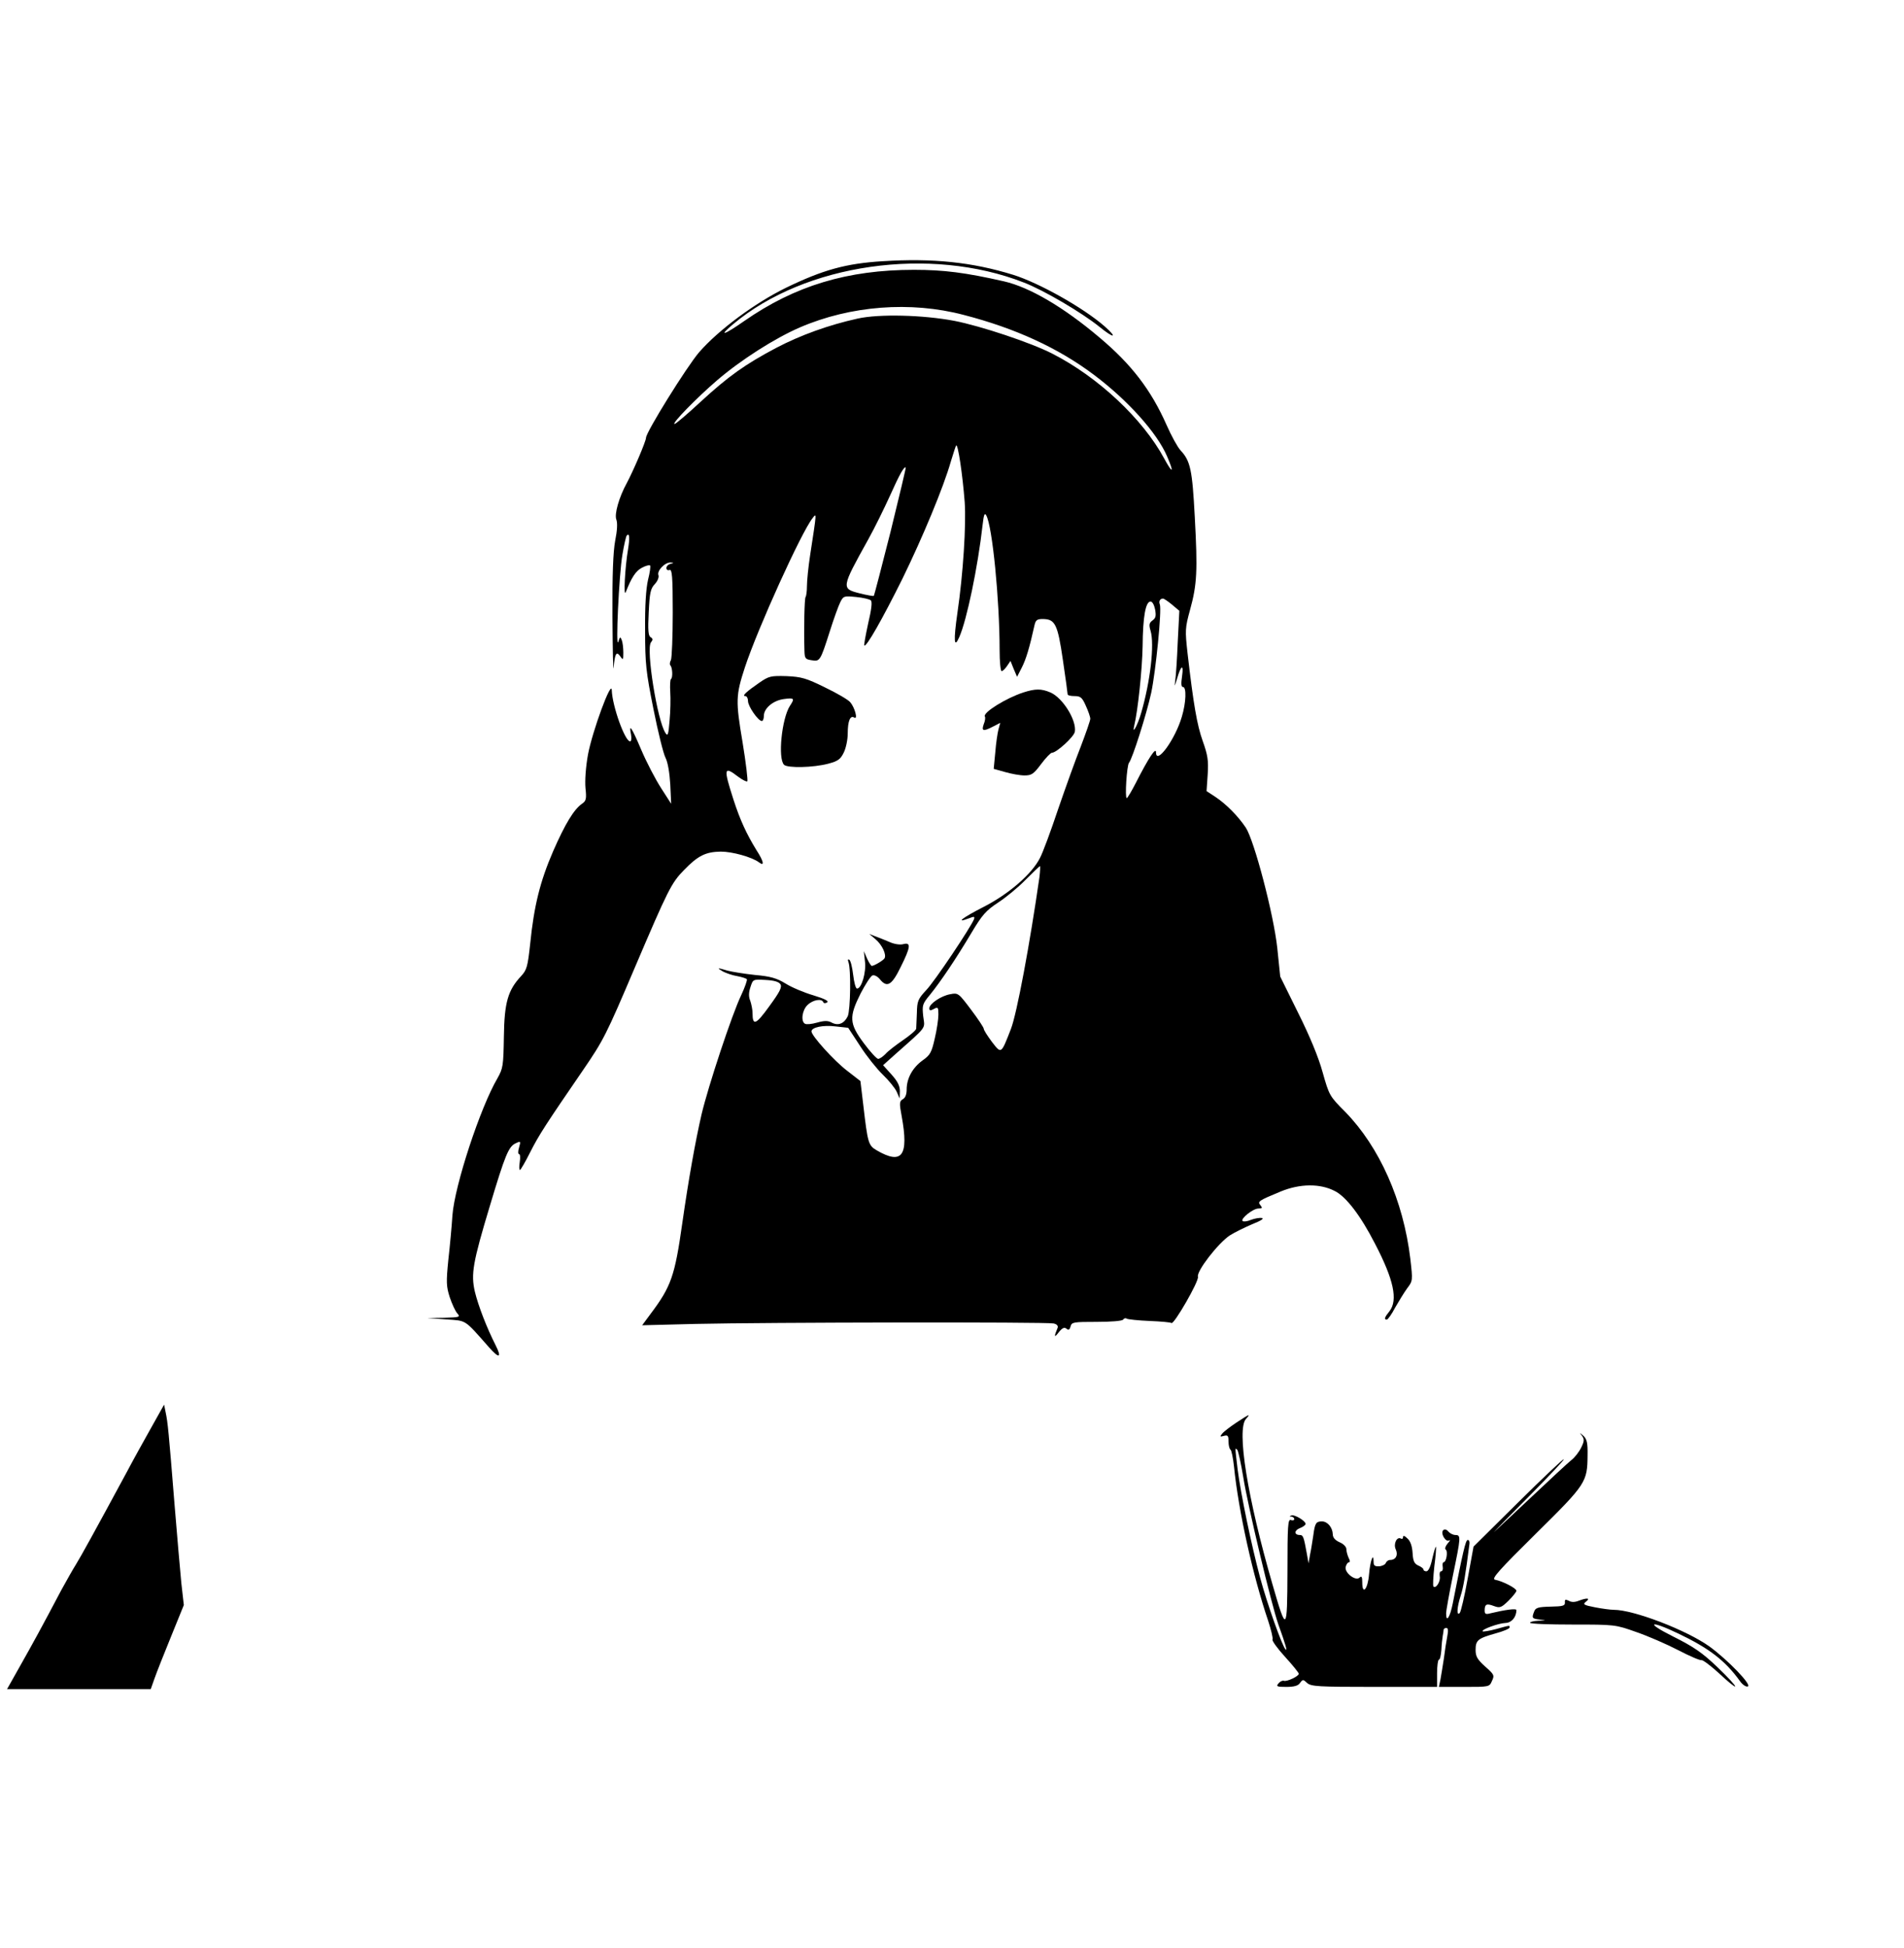 <?xml version="1.0" standalone="no"?>
<!DOCTYPE svg PUBLIC "-//W3C//DTD SVG 20010904//EN"
 "http://www.w3.org/TR/2001/REC-SVG-20010904/DTD/svg10.dtd">
<svg version="1.0" xmlns="http://www.w3.org/2000/svg"
 width="840pt" height="859pt" viewBox="0 0 840 859"
 preserveAspectRatio="xMidYMid meet">
<g transform="translate(0,859) scale(0.1,-0.1)"
fill="#000000" stroke="none">
<path d="M3895 7438 c-163 -10 -264 -38 -427 -117 -137 -67 -298 -186 -384
-285 -54 -63 -234 -352 -234 -377 0 -15 -56 -146 -85 -200 -34 -62 -55 -136
-46 -160 6 -16 4 -49 -5 -94 -9 -49 -13 -149 -12 -335 1 -146 3 -247 5 -225 6
63 12 74 29 51 13 -19 14 -17 14 16 0 20 -3 45 -7 55 -6 16 -8 15 -15 -7 -13
-42 3 299 18 384 7 43 16 81 19 84 12 13 14 -8 6 -59 -14 -82 -21 -219 -10
-190 25 64 44 93 71 107 17 9 32 13 36 10 3 -3 -1 -32 -9 -63 -9 -39 -14 -113
-13 -223 0 -149 4 -183 37 -348 20 -101 44 -197 53 -214 10 -19 18 -66 21
-117 l4 -86 -45 70 c-25 39 -64 114 -87 168 -42 99 -56 120 -45 67 3 -17 1
-30 -4 -30 -23 0 -79 157 -81 226 -1 50 -86 -182 -105 -284 -10 -56 -14 -115
-11 -148 5 -46 3 -56 -14 -68 -37 -25 -76 -90 -129 -211 -57 -132 -84 -239
-101 -408 -11 -101 -15 -115 -40 -142 -58 -62 -74 -116 -76 -267 -2 -129 -4
-140 -28 -183 -76 -129 -189 -473 -199 -605 -3 -47 -11 -135 -18 -196 -10 -99
-9 -118 6 -165 10 -30 25 -62 33 -71 15 -17 12 -18 -58 -20 l-74 -1 83 -6 c92
-7 78 3 190 -124 45 -51 57 -46 28 11 -39 77 -76 173 -91 235 -18 78 -9 129
66 378 68 227 83 263 115 277 21 10 22 9 14 -19 -5 -16 -5 -29 0 -29 5 0 6
-16 3 -35 -3 -19 -3 -35 1 -35 3 0 24 36 46 80 38 75 68 121 232 360 91 133
102 155 228 451 148 347 162 375 218 432 61 63 95 80 162 81 51 0 137 -24 168
-47 26 -20 22 3 -11 54 -43 70 -72 132 -101 222 -45 140 -43 150 21 101 19
-14 37 -23 40 -20 3 3 -6 81 -21 172 -31 183 -30 207 10 330 57 173 250 598
299 659 18 23 19 31 -11 -164 -8 -52 -14 -113 -14 -136 0 -23 -3 -44 -6 -48
-5 -5 -8 -139 -5 -238 1 -33 4 -37 32 -41 36 -6 38 -4 80 128 17 54 38 112 46
128 14 28 17 28 70 23 31 -3 60 -10 65 -15 7 -7 2 -43 -12 -102 -11 -51 -19
-94 -17 -97 9 -8 79 115 168 294 89 182 182 405 214 518 10 33 20 64 23 70 8
12 29 -131 38 -250 7 -98 -7 -318 -32 -487 -18 -125 -15 -161 8 -108 33 74 82
309 103 495 5 45 9 55 16 42 27 -47 59 -373 59 -594 0 -51 4 -93 9 -93 5 0 15
10 24 23 l15 22 14 -35 15 -35 21 41 c18 35 34 87 56 187 5 22 12 27 35 27 56
0 67 -22 90 -180 12 -80 21 -148 21 -152 0 -5 14 -8 30 -8 27 0 34 -6 50 -42
11 -24 20 -50 20 -58 0 -8 -19 -62 -41 -120 -23 -58 -68 -183 -101 -279 -32
-96 -68 -193 -80 -215 -35 -70 -137 -159 -249 -216 -94 -48 -127 -74 -64 -50
23 9 26 8 22 -4 -15 -37 -174 -275 -211 -313 -36 -39 -40 -48 -41 -100 -1 -32
-3 -63 -3 -70 -1 -7 -28 -30 -59 -51 -32 -22 -67 -49 -77 -61 -11 -11 -25 -21
-32 -21 -6 0 -35 31 -63 69 -65 87 -66 116 -14 220 21 40 44 76 52 79 8 3 22
-4 32 -16 32 -40 53 -28 92 52 45 90 47 111 12 102 -14 -4 -41 0 -62 10 -21 9
-49 20 -63 25 l-25 10 27 -23 c30 -25 50 -69 40 -85 -7 -10 -46 -33 -56 -33
-3 0 -13 15 -21 33 l-14 32 5 -46 c6 -47 -15 -119 -35 -119 -6 0 -13 27 -17
60 -4 33 -11 63 -17 67 -6 4 -8 0 -4 -10 12 -32 9 -211 -3 -239 -16 -33 -42
-43 -71 -28 -16 9 -32 9 -64 0 -24 -7 -48 -9 -54 -5 -19 11 -12 61 12 83 24
23 63 29 69 12 2 -5 9 -6 17 -1 9 6 -11 16 -60 31 -41 12 -96 35 -123 52 -39
24 -67 32 -135 38 -47 5 -102 14 -121 19 -46 14 -50 13 -20 -4 14 -7 42 -17
62 -20 21 -4 40 -10 43 -14 2 -4 -9 -36 -25 -70 -41 -85 -146 -403 -175 -526
-27 -117 -57 -284 -85 -480 -33 -233 -49 -279 -140 -400 l-37 -50 236 6 c303
7 1549 9 1579 2 15 -3 21 -11 18 -19 -17 -40 -15 -46 4 -21 16 20 25 25 35 17
9 -8 14 -5 18 10 5 19 13 20 115 20 64 0 113 4 117 10 4 6 11 8 16 4 6 -3 51
-8 101 -10 50 -2 93 -6 96 -9 10 -10 123 186 117 204 -7 24 88 147 140 182 22
14 67 36 100 50 38 15 53 25 42 27 -10 2 -32 -2 -48 -8 -16 -7 -33 -9 -37 -5
-10 10 46 55 70 55 17 0 18 3 9 14 -14 17 -10 20 89 61 85 35 174 36 239 2 50
-25 114 -109 177 -232 83 -159 102 -249 64 -298 -22 -27 -25 -37 -12 -37 5 0
22 24 37 53 16 28 40 67 53 85 25 33 25 34 14 130 -31 258 -136 493 -287 648
-70 70 -71 73 -100 175 -18 66 -57 160 -108 262 l-79 160 -13 126 c-16 149
-102 475 -139 531 -35 52 -86 103 -132 134 l-41 27 5 74 c4 62 0 85 -22 147
-25 70 -41 162 -67 388 -11 99 -11 110 11 190 31 112 34 172 21 410 -11 208
-19 247 -63 294 -13 14 -41 65 -62 113 -68 153 -154 266 -296 385 -157 133
-307 221 -420 247 -171 39 -267 51 -398 51 -293 0 -525 -70 -749 -226 -90 -63
-116 -70 -49 -14 317 267 869 346 1283 184 86 -33 255 -132 333 -195 65 -53
83 -51 23 2 -94 82 -288 191 -403 227 -181 56 -356 74 -575 60z m357 -237
c228 -59 417 -146 574 -264 148 -111 279 -256 323 -360 32 -74 25 -79 -13 -9
-94 174 -291 359 -493 462 -93 48 -315 122 -433 145 -138 26 -331 31 -426 10
-127 -28 -252 -73 -359 -129 -138 -73 -211 -125 -334 -238 -58 -54 -110 -98
-115 -98 -15 0 96 114 188 193 105 90 254 185 365 233 223 96 488 117 723 55z
m-323 -956 c-39 -154 -72 -281 -74 -283 -2 -2 -30 3 -62 11 -82 21 -82 23 37
237 29 52 72 140 97 195 42 94 62 129 69 123 1 -2 -29 -129 -67 -283z m-971
-142 c-10 -2 -18 -11 -18 -18 0 -8 6 -12 14 -9 11 4 14 -28 14 -188 0 -106 -4
-200 -8 -209 -5 -9 -6 -19 -3 -23 10 -9 12 -56 3 -61 -3 -2 -5 -28 -3 -57 2
-29 1 -86 -3 -126 -5 -63 -8 -71 -18 -55 -36 53 -87 372 -64 400 9 11 9 16 -2
23 -10 6 -12 32 -8 109 4 87 8 105 27 125 12 13 19 30 16 39 -8 19 28 57 53
56 16 -1 16 -2 0 -6z m2213 -180 l32 -27 -7 -136 c-3 -74 -8 -151 -11 -170 -4
-32 -4 -31 8 7 17 60 30 66 22 11 -5 -33 -4 -48 4 -48 16 0 14 -68 -5 -131
-29 -100 -114 -216 -114 -157 0 25 -33 -25 -89 -135 -19 -37 -37 -67 -40 -67
-9 0 0 144 10 156 15 18 77 213 98 309 20 95 47 365 38 389 -6 14 1 26 14 26
4 0 22 -12 40 -27z m-75 -21 c5 -28 3 -38 -11 -48 -15 -11 -17 -19 -9 -46 18
-60 -1 -223 -41 -361 -16 -56 -42 -103 -31 -57 16 65 35 246 37 350 1 129 13
197 35 197 8 0 16 -15 20 -35z m-510 -1179 c-43 -299 -100 -604 -126 -671 -44
-113 -42 -111 -84 -57 -20 27 -36 52 -36 58 0 5 -25 43 -56 84 -55 73 -57 75
-92 68 -40 -7 -92 -42 -92 -62 0 -11 5 -11 20 -3 18 10 20 8 20 -25 0 -20 -7
-67 -16 -105 -14 -62 -20 -73 -54 -97 -44 -32 -70 -79 -70 -128 0 -22 -6 -37
-17 -43 -15 -9 -16 -17 -5 -75 32 -175 2 -216 -111 -150 -36 21 -39 33 -58
196 l-13 109 -58 45 c-58 44 -158 155 -158 174 0 18 51 29 107 22 l55 -6 53
-81 c29 -45 74 -101 100 -126 26 -25 53 -58 61 -75 l13 -30 1 32 c0 24 -10 44
-37 74 l-37 41 49 44 c150 133 135 114 128 172 -5 49 -4 54 31 96 46 57 113
156 182 272 47 79 64 98 117 133 34 22 89 67 122 101 33 33 61 60 63 60 2 0 1
-21 -2 -47z m-1143 -474 c8 -13 -3 -34 -49 -97 -59 -82 -74 -88 -74 -30 0 15
-5 39 -10 54 -8 19 -7 37 1 61 11 34 11 34 66 31 38 -2 59 -8 66 -19z"/>
<path d="M3350 5579 c-58 -40 -78 -59 -62 -59 7 0 12 -10 12 -22 0 -23 45 -88
61 -88 5 0 9 10 9 23 0 33 41 68 89 74 45 6 48 3 26 -30 -36 -56 -54 -232 -26
-260 15 -15 129 -13 196 5 41 11 53 19 67 48 10 19 18 58 18 85 0 55 11 82 29
70 17 -10 2 45 -18 68 -9 11 -59 40 -111 65 -83 41 -104 47 -170 50 -70 2 -78
0 -120 -29z"/>
<path d="M4515 5536 c-75 -24 -180 -89 -170 -106 3 -5 1 -20 -5 -34 -11 -31
-2 -33 42 -10 l31 16 -8 -29 c-4 -15 -11 -61 -14 -101 l-7 -73 50 -14 c27 -8
66 -15 86 -15 31 0 40 6 73 50 21 28 42 50 48 50 20 0 98 71 101 93 8 51 -54
150 -108 173 -40 17 -66 17 -119 0z"/>
<path d="M668 2295 c-31 -55 -81 -145 -110 -200 -141 -261 -203 -373 -223
-405 -12 -19 -41 -70 -64 -112 -86 -163 -126 -236 -182 -335 l-58 -103 317 0
317 0 17 48 c9 26 42 109 73 185 l56 138 -11 97 c-5 53 -19 210 -30 347 -26
325 -30 363 -39 405 l-7 35 -56 -100z"/>
<path d="M5455 2316 c-27 -18 -56 -40 -63 -49 -11 -13 -10 -15 7 -10 18 5 21
1 21 -25 0 -17 4 -33 9 -36 4 -3 11 -36 15 -73 20 -199 84 -485 151 -682 13
-40 22 -77 19 -82 -3 -5 22 -40 55 -76 34 -37 61 -71 61 -75 0 -11 -53 -36
-66 -31 -6 2 -17 -3 -24 -12 -11 -13 -6 -15 35 -15 34 0 52 5 60 17 13 17 14
17 32 0 18 -15 48 -17 296 -17 l277 0 0 60 c0 33 4 60 8 60 5 0 9 19 11 43 1
23 4 51 6 62 2 11 4 23 4 28 1 4 6 7 12 7 8 0 9 -12 4 -37 -4 -21 -11 -65 -15
-98 -5 -33 -12 -75 -15 -92 l-7 -33 111 0 c111 0 112 0 123 26 12 25 10 29
-30 64 -34 31 -42 44 -42 73 0 43 10 51 88 73 34 9 62 21 62 26 0 10 5 11 -60
-7 -30 -8 -56 -12 -59 -10 -7 8 70 36 101 37 27 1 48 26 48 57 0 8 -51 1 -113
-14 -22 -6 -27 -4 -27 12 0 28 8 32 40 20 27 -10 33 -8 65 23 19 19 35 39 35
44 0 11 -59 42 -95 49 -16 4 20 44 181 203 222 219 227 227 228 346 1 54 -3
71 -18 85 -18 16 -19 16 -7 1 11 -15 11 -24 -3 -52 -9 -19 -29 -45 -44 -56
-15 -12 -99 -90 -187 -173 -88 -83 -158 -148 -155 -145 3 4 74 77 159 162 85
86 153 158 150 160 -2 3 -93 -83 -201 -190 l-197 -195 -26 -142 c-14 -78 -30
-146 -35 -151 -15 -15 -12 26 4 76 12 36 22 95 39 230 1 9 -2 17 -8 16 -9 0
-21 -52 -66 -281 -12 -60 -29 -86 -29 -43 0 13 14 89 30 168 35 169 36 178 11
178 -10 0 -24 7 -31 15 -8 10 -17 12 -23 6 -13 -13 11 -54 26 -45 7 4 4 -2 -6
-13 -10 -12 -14 -24 -9 -27 11 -7 3 -56 -9 -56 -4 0 -6 -9 -4 -20 2 -11 -1
-20 -7 -20 -6 0 -8 -10 -6 -23 4 -22 -17 -55 -28 -44 -3 3 -1 43 4 89 6 45 9
84 7 86 -2 2 -9 -22 -16 -52 -7 -34 -17 -56 -26 -56 -7 0 -13 3 -13 8 0 4 -10
12 -22 17 -18 8 -24 19 -26 56 -2 31 -10 53 -23 64 -12 12 -19 14 -19 6 0 -7
-4 -10 -9 -7 -18 11 -35 -23 -23 -48 11 -25 0 -46 -25 -46 -8 0 -16 -6 -19
-13 -2 -7 -16 -14 -29 -15 -20 -1 -25 3 -25 20 0 45 -15 4 -20 -55 -5 -65 -30
-95 -30 -36 0 25 -3 30 -12 21 -17 -17 -68 22 -61 48 3 11 9 20 15 20 5 0 4 8
-2 19 -5 11 -10 28 -10 38 0 11 -13 24 -30 31 -20 9 -30 21 -30 35 -1 30 -23
57 -48 57 -26 0 -31 -8 -38 -62 -4 -24 -9 -61 -14 -83 l-7 -40 -7 40 c-14 78
-17 85 -31 85 -26 0 -26 20 -1 30 14 5 26 14 26 19 0 13 -49 43 -63 37 -9 -3
-9 -5 1 -5 6 -1 12 -5 12 -11 0 -5 -7 -7 -15 -4 -13 5 -15 -24 -15 -227 -1
-269 -4 -272 -66 -57 -111 383 -159 684 -117 730 22 25 16 22 -42 -16z m30
-241 c20 -127 124 -562 155 -650 32 -89 41 -120 31 -109 -15 16 -81 202 -112
317 -38 142 -85 367 -99 477 -12 102 -12 96 -1 85 4 -6 16 -59 26 -120z"/>
<path d="M6904 1522 c1 -14 -9 -17 -63 -18 -54 -1 -66 -5 -72 -20 -12 -30 -11
-33 24 -37 31 -4 31 -4 -5 -5 -21 -1 -38 -5 -38 -9 0 -5 84 -8 187 -8 187 0
189 0 282 -33 52 -18 135 -54 185 -80 50 -26 96 -46 103 -44 6 1 41 -25 78
-59 36 -34 68 -60 70 -57 3 3 -32 41 -77 84 -68 65 -104 90 -198 137 -124 62
-102 73 25 12 136 -65 206 -119 271 -209 11 -16 27 -27 35 -24 19 6 -88 117
-169 176 -102 73 -335 162 -422 162 -15 0 -52 5 -83 11 -51 10 -55 13 -40 25
21 16 5 18 -32 4 -17 -7 -33 -7 -44 0 -15 7 -18 6 -17 -8z"/>
</g>
</svg>
